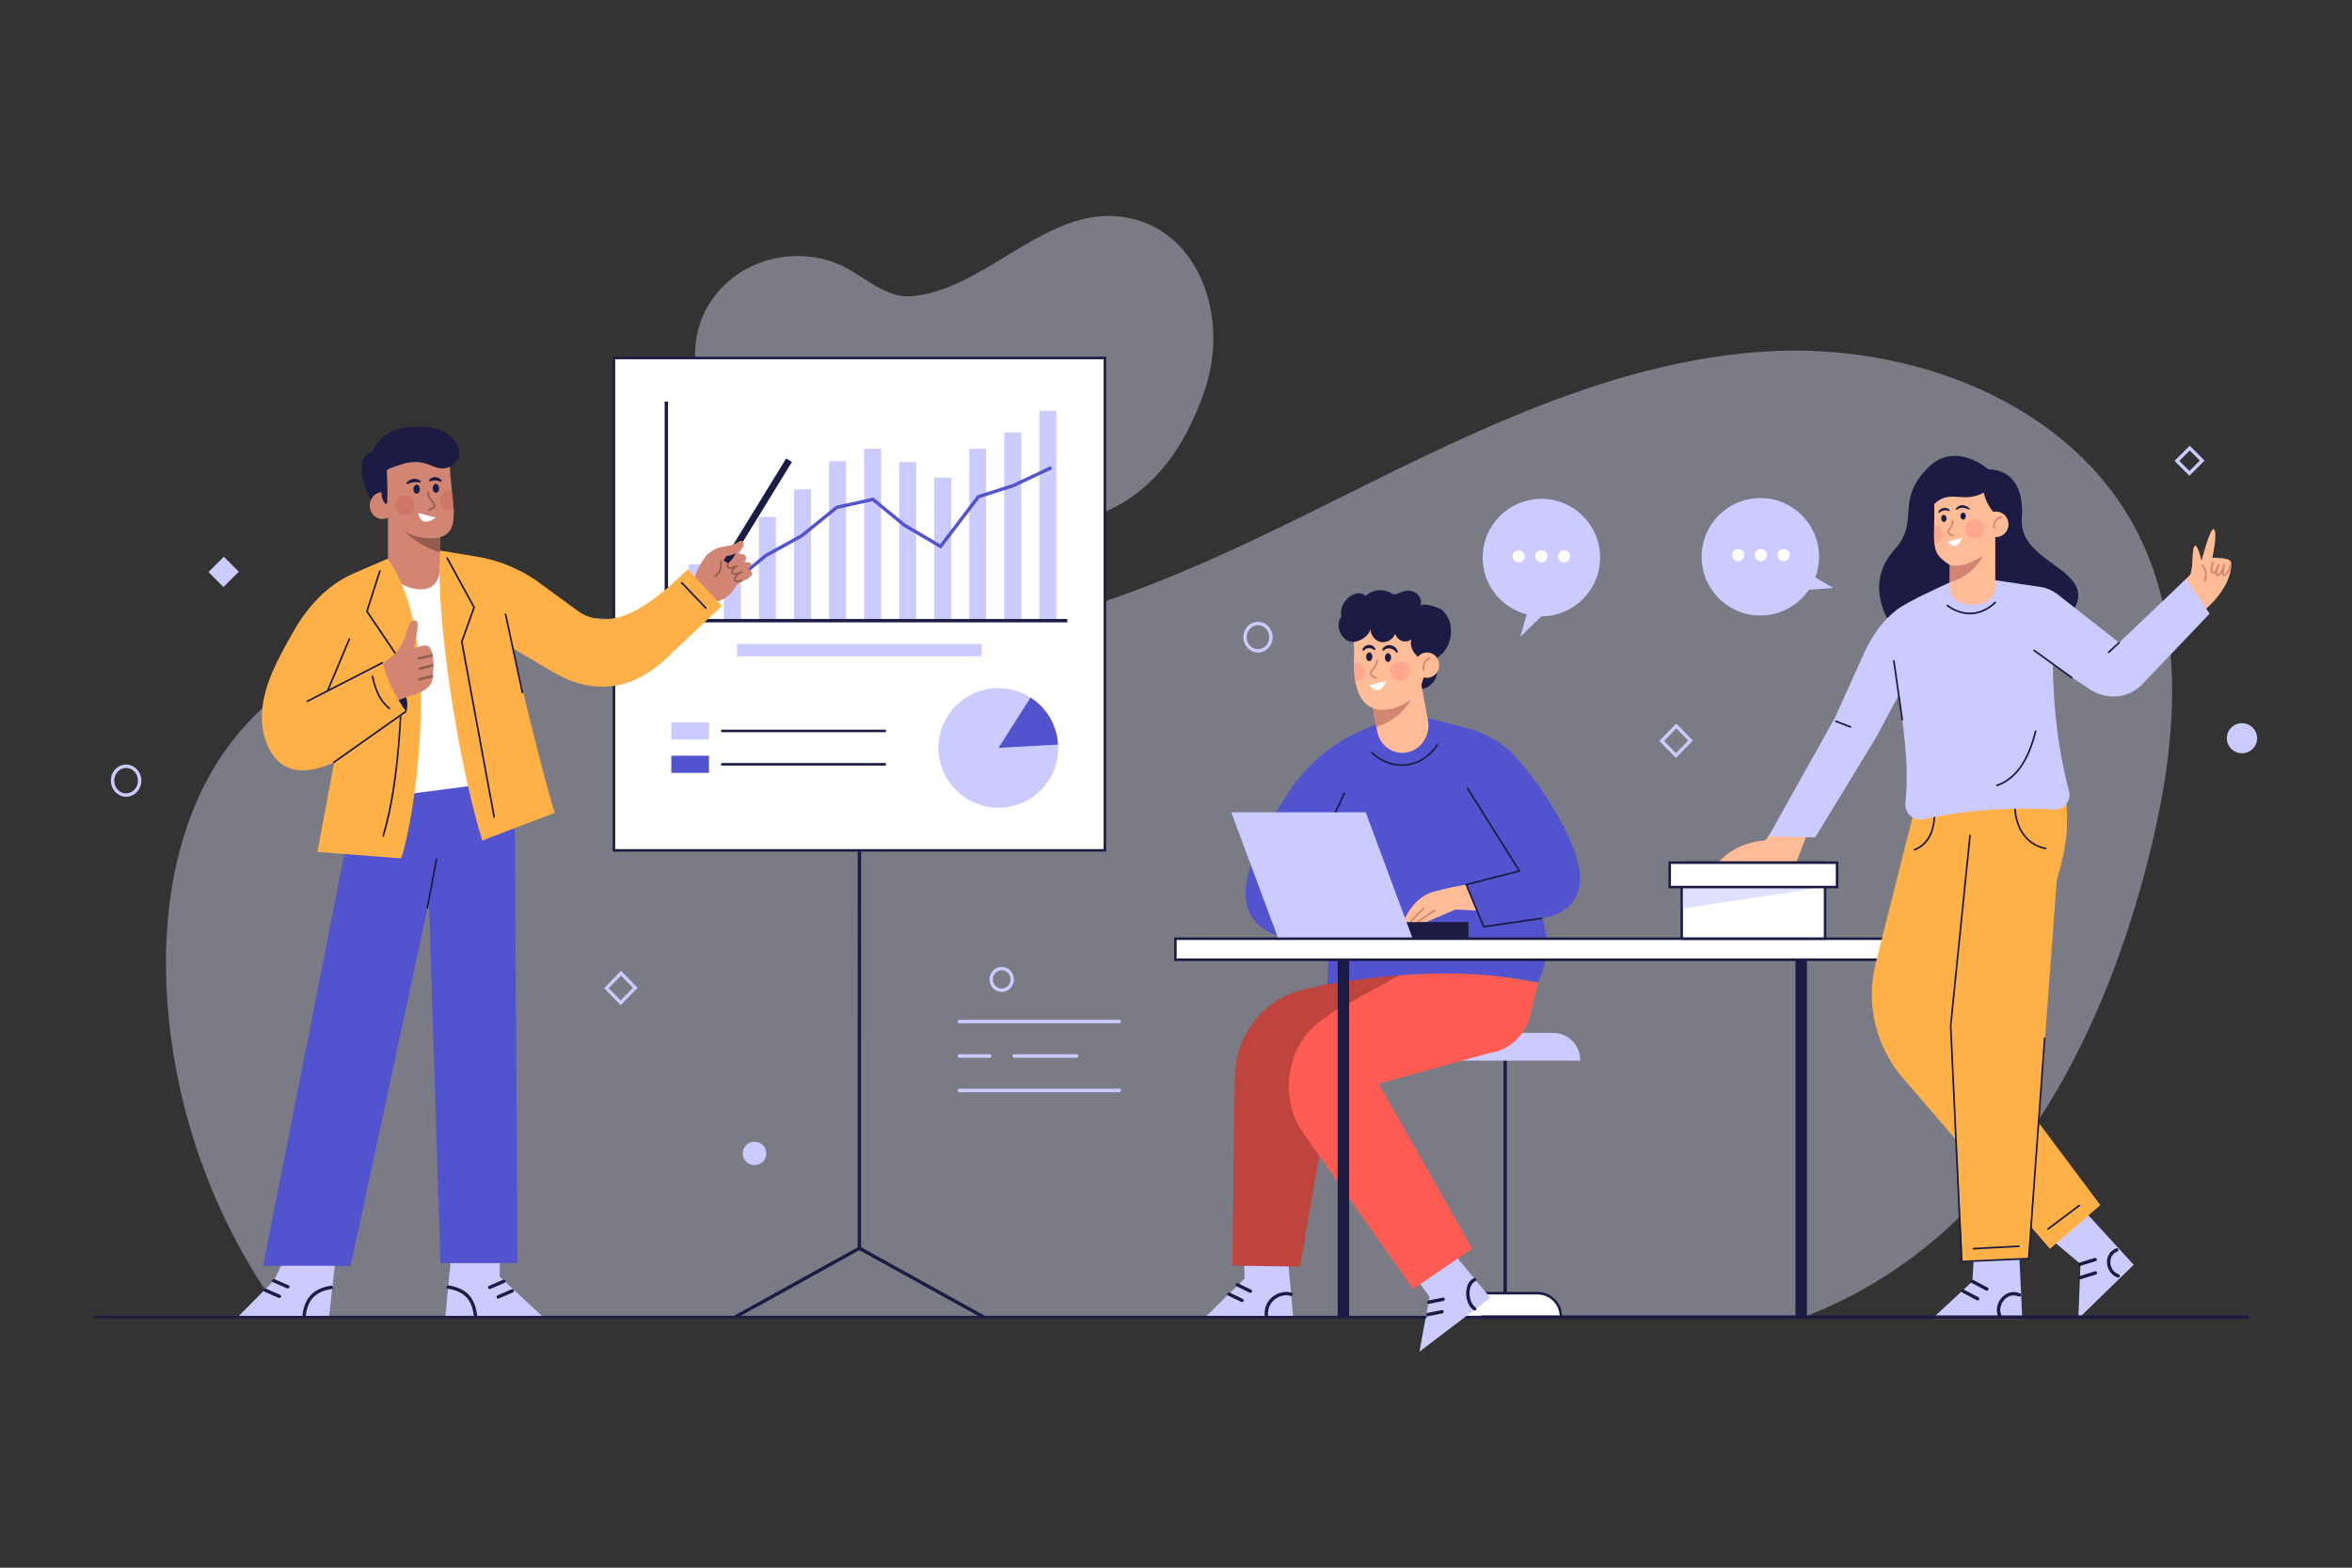 <?xml version="1.0" encoding="utf-8"?>
<!-- Generator: Adobe Illustrator 24.3.0, SVG Export Plug-In . SVG Version: 6.00 Build 0)  -->
<svg version="1.1" xmlns="http://www.w3.org/2000/svg" xmlns:xlink="http://www.w3.org/1999/xlink" x="0px" y="0px"
	 viewBox="0 0 3000 2000" style="enable-background:new 0 0 3000 2000;" xml:space="preserve">
<rect x="0" y="0" width="3000" height="2000" fill="#333333" stroke="none"/>
<style type="text/css">
	.st0{opacity:0.4;}
	.st1{fill:#E5E5FF;}
	.st2{fill:#CBCBFF;}
	.st3{fill:#1B1B43;}
	.st4{fill:#FFFFFF;}
	.st5{fill:#BE443D;}
	.st6{fill:#FE5B52;}
	.st7{fill:#5254CF;}
	.st8{fill:#FFBC96;}
	.st9{fill:#D28572;}
	.st10{opacity:0.5;fill:#FF9289;}
	.st11{fill:#925D4F;}
	.st12{opacity:0.2;fill:#BE443D;}
	.st13{fill:#FFB147;}
	.st14{fill:none;stroke:#1B1B43;stroke-width:4.294;stroke-linecap:round;stroke-linejoin:round;stroke-miterlimit:10;}
	.st15{opacity:0.6;fill:#CBCBFF;}
</style>
<g id="BACKGROUND">
</g>
<g id="OBJECTS">
	<g>
		<g>
			<g class="st0">
				<path class="st1" d="M2739.79,1097.42c-54.62,214.11-161.8,428.95-352.25,541.02c-26.54,15.63-54.15,28.9-82.49,40.28H361.33
					c-89.75-121.31-142.31-269.72-149.01-420.44c-5.11-115.21,18.77-236.78,93.44-324.68C406.5,815.07,576.68,782.14,732.13,787.2
					c155.49,5.07,310.34,40.32,465.32,26.58c186.45-16.58,358.56-102.54,526.12-185.98c167.56-83.44,341.17-167.39,527.97-179.37
					c186.8-11.94,391.97,65.62,475.88,232.92C2791.02,808.12,2774.83,960,2739.79,1097.42z"/>
			</g>
			<g class="st0">
				<path class="st1" d="M1536.87,497.04c-35.69,105.95-99.53,160.43-183.94,170.86c-84.27,10.41-168.38-8.53-252.72-5.1
					c-58.38,2.37-119.22-3.61-157.55-55.53c-40.51-54.88-78.78-149.26-40.28-215.86c37.53-64.94,122.44-82.2,182.41-46.7
					c22.28,13.19,48.46,34.79,75.33,33.3c43.15-2.39,84.61-27.72,124.98-52.3c40.36-24.57,82.12-49.22,125.24-50.1
					C1520.9,273.34,1571.37,394.65,1536.87,497.04z"/>
			</g>
		</g>
		<g>
			<path class="st2" d="M1277.68,1265.44c-8.58,0-15.57-7.16-15.57-15.97s6.98-15.97,15.57-15.97c8.58,0,15.57,7.16,15.57,15.97
				S1286.27,1265.44,1277.68,1265.44z M1277.68,1237.8c-6.22,0-11.27,5.24-11.27,11.67s5.06,11.67,11.27,11.67
				c6.22,0,11.27-5.24,11.27-11.67S1283.9,1237.8,1277.68,1237.8z"/>
			<path class="st2" d="M160.84,1016.46c-10.71,0-19.43-9.21-19.43-20.53c0-11.32,8.72-20.53,19.43-20.53
				c10.71,0,19.43,9.21,19.43,20.53C180.27,1007.25,171.55,1016.46,160.84,1016.46z M160.84,979.69c-8.34,0-15.13,7.29-15.13,16.24
				c0,8.95,6.79,16.24,15.13,16.24c8.35,0,15.13-7.29,15.13-16.24C175.97,986.97,169.19,979.69,160.84,979.69z"/>
			<ellipse class="st2" cx="962.4" cy="1471.48" rx="15.03" ry="14.94"/>
			<ellipse class="st2" cx="2859.67" cy="941.8" rx="19.32" ry="19.2"/>
			<path class="st2" d="M1604.58,832.51c-10.31,0-18.69-8.8-18.69-19.61c0-10.81,8.39-19.61,18.69-19.61s18.69,8.8,18.69,19.61
				C1623.27,823.71,1614.89,832.51,1604.58,832.51z M1604.58,797.58c-7.94,0-14.4,6.87-14.4,15.32c0,8.45,6.46,15.32,14.4,15.32
				s14.4-6.87,14.4-15.32C1618.98,804.45,1612.52,797.58,1604.58,797.58z"/>
			<path class="st2" d="M2137.67,966.94l-21.22-21.72l21.65-22.16l21.22,21.72L2137.67,966.94z M2122.46,945.22l15.22,15.57
				l15.65-16.02l-15.22-15.57L2122.46,945.22z"/>
			
				<rect x="271.72" y="715.86" transform="matrix(0.707 0.707 -0.707 0.707 599.505 12.038)" class="st2" width="27.01" height="27.65"/>
			<path class="st2" d="M791.67,1282.4l-21.22-21.72l21.65-22.16l21.22,21.72L791.67,1282.4z M776.46,1260.68l15.22,15.57
				l15.65-16.02l-15.22-15.57L776.46,1260.68z"/>
			<path class="st2" d="M2792.63,606.95l-18.98-18.98l19.36-19.36l18.98,18.98L2792.63,606.95z M2779.73,587.97l12.91,12.9
				l13.28-13.28l-12.9-12.9L2779.73,587.97z"/>
			<g>
				<path class="st2" d="M1427.68,1305.43h-203.84c-1.22,0-2.21-0.99-2.21-2.21s0.99-2.21,2.21-2.21h203.84
					c1.22,0,2.21,0.99,2.21,2.21S1428.9,1305.43,1427.68,1305.43z"/>
				<path class="st2" d="M1262.4,1349.4h-38.56c-1.22,0-2.21-0.99-2.21-2.21s0.99-2.21,2.21-2.21h38.56c1.22,0,2.21,0.99,2.21,2.21
					S1263.62,1349.4,1262.4,1349.4z"/>
				<path class="st2" d="M1373.37,1349.4h-79.75c-1.22,0-2.21-0.99-2.21-2.21s0.99-2.21,2.21-2.21h79.75c1.22,0,2.21,0.99,2.21,2.21
					S1374.59,1349.4,1373.37,1349.4z"/>
				<path class="st2" d="M1427.68,1393.37h-203.84c-1.22,0-2.21-0.99-2.21-2.21s0.99-2.21,2.21-2.21h203.84
					c1.22,0,2.21,0.99,2.21,2.21S1428.9,1393.37,1427.68,1393.37z"/>
			</g>
		</g>
		<g>
			<path class="st3" d="M1919.89,1682.44c-1.19,0-2.15-0.96-2.15-2.15v-341.66c0-1.19,0.96-2.15,2.15-2.15s2.15,0.96,2.15,2.15
				v341.66C1922.03,1681.48,1921.07,1682.44,1919.89,1682.44z"/>
			<g>
				<path class="st4" d="M1990.97,1680.29H1848.8v-0.7c0-16.45,13.34-29.79,29.79-29.79h82.59c16.45,0,29.79,13.34,29.79,29.79
					V1680.29z"/>
				<path class="st3" d="M1992.58,1681.9h-145.39v-2.31c0-17.31,14.09-31.4,31.4-31.4h82.59c17.31,0,31.4,14.09,31.4,31.4V1681.9z
					 M1850.43,1678.68h138.92c-0.48-15.12-12.93-27.27-28.17-27.27h-82.59C1863.36,1651.41,1850.91,1663.56,1850.43,1678.68z"/>
			</g>
			<path class="st2" d="M2015.6,1353.1h-191.42v-35.32h156.91c19.06,0,34.51,15.45,34.51,34.51V1353.1z"/>
		</g>
		<g>
			<g>
				<g>
					<polygon class="st2" points="1642.06,1598.48 1649.53,1680.29 1537.48,1680.29 1587.47,1631.2 1586.9,1599.13 					"/>
					<g>
						<line class="st4" x1="1578.28" y1="1639.17" x2="1594.92" y2="1647.22"/>
						<path class="st3" d="M1594.91,1649.37c-0.31,0-0.63-0.07-0.93-0.21l-16.64-8.05c-1.07-0.52-1.51-1.8-1-2.87
							c0.52-1.07,1.8-1.51,2.87-1l16.64,8.05c1.07,0.52,1.51,1.8,1,2.87C1596.48,1648.92,1595.71,1649.37,1594.91,1649.37z"/>
					</g>
					<g>
						<line class="st4" x1="1567.54" y1="1650.98" x2="1584.18" y2="1659.03"/>
						<path class="st3" d="M1584.18,1661.18c-0.31,0-0.63-0.07-0.93-0.21l-16.64-8.05c-1.07-0.52-1.51-1.8-1-2.87
							c0.52-1.07,1.8-1.51,2.87-1l16.64,8.05c1.07,0.52,1.51,1.8,1,2.87C1585.74,1660.73,1584.98,1661.18,1584.18,1661.18z"/>
					</g>
					<path class="st3" d="M1615.31,1681.04c-1.09,0-2.03-0.83-2.13-1.94c-0.99-10.12,2.65-18.96,10.25-24.87
						c7.16-5.57,16.86-7.56,24.13-4.94c1.12,0.4,1.69,1.63,1.29,2.75c-0.4,1.11-1.63,1.7-2.75,1.29
						c-5.85-2.11-14.09-0.34-20.04,4.29c-6.4,4.98-9.46,12.46-8.62,21.06c0.12,1.18-0.75,2.23-1.93,2.35
						C1615.45,1681.03,1615.38,1681.04,1615.31,1681.04z"/>
				</g>
				<path class="st5" d="M1795.67,1230.86l-137.35,32.58c-47.97,13.33-81.81,57.32-83.27,108.75l-3.12,242.49l86.2,1.19
					l43.66-251.38L1795.67,1230.86z"/>
			</g>
			<g>
				<g>
					<polygon class="st2" points="1838.85,1580.66 1900.82,1655.67 1810.5,1724.42 1823.34,1654.41 1794.75,1615.03 					"/>
					<g>
						<line class="st4" x1="1822.58" y1="1661.23" x2="1840.7" y2="1657.56"/>
						<path class="st3" d="M1822.58,1663.38c-1,0-1.9-0.7-2.1-1.72c-0.24-1.16,0.52-2.29,1.68-2.53l18.12-3.67
							c1.16-0.24,2.29,0.52,2.53,1.68s-0.52,2.29-1.68,2.53l-18.12,3.67C1822.87,1663.36,1822.72,1663.38,1822.58,1663.38z"/>
					</g>
					<g>
						<line class="st4" x1="1821.19" y1="1677.13" x2="1839.31" y2="1673.46"/>
						<path class="st3" d="M1821.19,1679.27c-1,0-1.9-0.7-2.1-1.72c-0.24-1.16,0.52-2.29,1.68-2.53l18.12-3.67
							c1.16-0.24,2.29,0.52,2.53,1.68s-0.52,2.29-1.68,2.53l-18.12,3.67C1821.47,1679.26,1821.33,1679.27,1821.19,1679.27z"/>
					</g>
					<path class="st3" d="M1880.99,1671.95c-0.41,0-0.83-0.12-1.19-0.36c-7.8-5.22-10.41-16.6-9.53-24.97
						c0.83-7.95,4.47-13.78,9.99-15.99c1.1-0.44,2.35,0.1,2.79,1.2c0.44,1.1-0.09,2.35-1.2,2.79c-3.93,1.57-6.66,6.22-7.31,12.45
						c-0.77,7.35,1.61,16.91,7.65,20.95c0.99,0.66,1.25,1.99,0.59,2.98C1882.36,1671.62,1881.68,1671.95,1880.99,1671.95z"/>
				</g>
				<path class="st6" d="M1962.01,1253.42l-10.81,44.09c-0.71,3.28-2.05,6.98-3.94,10.85c-9.62,19.73-27.78,32.49-47.81,35.15
					l-141,39.09l119.16,210.41l-75.15,51.53l-139.92-198.61c-31.81-45.62-21.86-111.78,21.57-143.38
					c14.86-10.81,26.33-18.61,28-18.24l98.58-54.16L1962.01,1253.42z"/>
			</g>
			<g>
				<path class="st7" d="M1696.19,1168.2l-2.99,87.56c84.21-14.43,179.44-21.03,268.67-2.35c17.91-39.09,11.94-70.76-3.73-107.11
					L1696.19,1168.2z"/>
				<path class="st7" d="M1675.48,1199.42c0,0-73.26,6.4-85.23-45.58c-8.9-38.61,24.04-99.12,53.42-143.31
					c23.36-35.14,55.08-61.95,91.27-77.75l41.28-18.02l58.91,21.24l93.95,57.12l23.6,202.3
					C1952.67,1195.42,1674.07,1199.42,1675.48,1199.42z"/>
				<g>
					<path class="st8" d="M1883.88,1126.37c0,0-13.6,2.17-13.6,2.17c-11.96,1.91-30.72,5.82-42.94,9.42
						c-26.57,7.83-37.84,39.18-37.84,39.18l24.42,1.48l42.4-18.25l33.9,1.57L1883.88,1126.37z"/>
					<g>
						<path class="st9" d="M1808.82,1176.74c-0.35,0-0.69-0.17-0.89-0.48c-0.33-0.49-0.2-1.16,0.29-1.49l21.2-14.22
							c0.49-0.33,1.16-0.2,1.49,0.29c0.33,0.49,0.2,1.16-0.29,1.49l-21.2,14.22C1809.23,1176.68,1809.03,1176.74,1808.82,1176.74z"
							/>
						<path class="st9" d="M1799.69,1176.2c-0.27,0-0.55-0.1-0.76-0.31c-0.42-0.42-0.42-1.1,0-1.52l16.37-16.37
							c0.42-0.42,1.1-0.42,1.52,0c0.42,0.42,0.42,1.1,0,1.52l-16.37,16.37C1800.24,1176.1,1799.97,1176.2,1799.69,1176.2z"/>
					</g>
				</g>
				<path class="st7" d="M1807.38,912.54l66.12,17.02c17.71,4.83,40.34,16.74,51.71,27.91c30.65,30.1,86.6,108.79,90.18,160.32
					c1.87,26.91-15.53,48.99-49.11,53.84l-73.82,10.65l-22.39-53.95l67.91-17.2l-61.94-99.29L1807.38,912.54z"/>
				<path class="st3" d="M1891.79,1183.45l-22.98-55.65l67.48-17.36l-65.31-104.1c-0.32-0.5-0.16-1.16,0.34-1.48
					c0.5-0.32,1.16-0.16,1.48,0.34l66.88,106.59l-67.94,17.47l21.4,51.82l72.99-10.53c0.59-0.09,1.13,0.32,1.22,0.91
					c0.08,0.59-0.32,1.13-0.91,1.22L1891.79,1183.45z"/>
				<path class="st3" d="M1788.1,977.24c-13.93,0-27.89-5.73-38.97-16.13c-0.43-0.41-0.45-1.08-0.05-1.52
					c0.41-0.43,1.08-0.45,1.52-0.05c11.96,11.23,27.39,16.81,42.33,15.3c15.5-1.56,29.26-10.26,39.79-25.16
					c0.34-0.48,1.01-0.6,1.5-0.26c0.48,0.34,0.6,1.01,0.26,1.5c-10.9,15.42-25.19,24.43-41.33,26.06
					C1791.47,977.16,1789.78,977.24,1788.1,977.24z"/>
				<path class="st3" d="M1687.6,1070.91c-0.15,0-0.31-0.03-0.46-0.1c-0.54-0.25-0.77-0.89-0.52-1.43l27.2-57.97
					c0.25-0.54,0.89-0.77,1.43-0.52c0.54,0.25,0.77,0.89,0.52,1.43l-27.2,57.97C1688.39,1070.68,1688,1070.91,1687.6,1070.91z"/>
				<g>
					<path class="st3" d="M1714.68,797.34c-4.04-6.3-5.27-14.33-3.29-21.55c1.98-7.22,7.13-13.5,13.82-16.86
						c5.34-2.68,12.71-3.1,16.51,1.51c8.86-8.76,24.13-10.01,34.3-2.81c3.11,2.18,11.48-2.6,14.64-3.37
						c6.15-1.49,12.33-0.72,17.25,3.8c4.14,3.8,5.99,10.3,3.44,15.31c2.96-5.79,24.04,1.83,27.29,4.37
						c16.36,12.79,15.44,40.76,1.76,55.19c-2.69,2.83-6.81,4.83-7.87,8.59c-1.33,4.71-2.34,2.47-0.71,7.08
						c5.46,15.37-7.16,31.91-23.43,30.7L1714.68,797.34z"/>
					<path class="st8" d="M1795.25,959.78c-17.87,3.88-35.18-8.13-38.64-26.77l-1.07-5.8l-7.2-38.66l-0.56-3.03l64.81-14l8.83,47.45
						C1824.88,937.65,1813.17,955.91,1795.25,959.78z"/>
					<path class="st9" d="M1801.34,889.24c-9.2,17.98-24.02,31.02-45.81,37.97l-7.2-38.66L1801.34,889.24z"/>
					<path class="st8" d="M1787.29,899.84c-26.88,12.2-51.79,6.74-58.62-30.14c-1.29-6.91-1.93-14.94-1.85-24.18
						c0.04-2.58,0.13-5.28,0.26-8.07c1.33-25.16-5.8-36.26,0.94-44.77c11.94-15.12,30.57-8.74,46.51-8.74
						c25.46,0,42.47,12.84,44.1,46.59C1819.97,857.63,1815.29,887.17,1787.29,899.84z"/>
					<path class="st3" d="M1718.73,782.48c-19.52,4.86-11.66,35.02,6.08,36.5c7.85,0.66,22.9-7.58,23.07-17.36
						c-0.14,8.07,5.72,15.8,13.19,17.4c7.47,1.6,15.7-3.1,18.55-10.59c1.23,4.29,4.52,7.85,8.54,9.26
						c4.02,1.41,8.66,0.62,12.07-2.04c-2.43,7.9,1.77,16.74,8,21.79c6.23,5.05,14.09,7.16,21.72,9.09l-10.66-58.9
						c0,0-56.36-15.35-57.97-15.35C1759.71,772.28,1718.76,782.48,1718.73,782.48z"/>
					<ellipse class="st8" cx="1820.27" cy="848.55" rx="15.46" ry="16.19"/>
					<g>
						<path class="st3" d="M1766.43,838.94c0,3.08,1.79,5.58,3.99,5.58s3.99-2.5,3.99-5.58c0-3.08-1.79-5.58-3.99-5.58
							S1766.43,835.85,1766.43,838.94z"/>
						<path class="st3" d="M1742.5,837.88c0,3.08,1.79,5.58,3.99,5.58s3.99-2.5,3.99-5.58c0-3.08-1.79-5.58-3.99-5.58
							S1742.5,834.79,1742.5,837.88z"/>
						<path class="st9" d="M1755.39,865.95c-0.12,0-0.23-0.02-0.35-0.06l-0.24-0.08c-2.34-0.8-5.56-1.91-7-4.37
							c-1.78-3.04,1.03-6.28,2.08-7.5c2.44-2.82,5.27-6.65,5.43-11.27c0.02-0.59,0.55-1.05,1.11-1.04c0.59,0.02,1.06,0.52,1.04,1.11
							c-0.18,5.29-3.28,9.51-5.95,12.6c-1.95,2.25-2.54,3.84-1.85,5.01c1.04,1.78,3.71,2.69,5.84,3.43l0.25,0.08
							c0.56,0.19,0.86,0.8,0.67,1.36C1756.25,865.67,1755.83,865.95,1755.39,865.95z"/>
						<path class="st4" d="M1768.27,868.64l-21.64,5.58C1746.63,874.22,1758.99,891.45,1768.27,868.64z"/>
						<path class="st3" d="M1781.47,832.93c-1.09-1.58-2.27-2.85-3.67-3.77c-1.37-0.94-2.91-1.55-4.5-1.82
							c-1.59-0.27-3.2-0.21-4.72,0.23c-1.52,0.44-2.92,1.3-4.21,2.69l-1.47-0.71c0.42-2.21,2.07-4.26,4.21-5.36
							c2.13-1.13,4.63-1.4,6.93-0.96c2.31,0.43,4.48,1.56,6.1,3.21c1.62,1.65,2.68,3.8,2.88,5.98L1781.47,832.93z"/>
						<path class="st3" d="M1737.64,829.63c0.12-1.9,1.27-3.65,2.75-4.86c1.5-1.21,3.4-1.93,5.36-2.03
							c1.96-0.12,3.97,0.43,5.55,1.52c1.59,1.07,2.74,2.59,3.33,4.25l-1.31,0.98c-1.36-0.84-2.55-1.54-3.76-1.98
							c-1.21-0.44-2.4-0.64-3.62-0.6c-1.21,0.04-2.44,0.33-3.59,0.87c-1.16,0.52-2.22,1.28-3.17,2.38L1737.64,829.63z"/>
						
							<ellipse transform="matrix(0.987 -0.16 0.16 0.987 -113.878 295.961)" class="st10" cx="1785.83" cy="857.03" rx="12.16" ry="12.16"/>
						<path class="st10" d="M1740.79,857.24c0.17,6.05-4.21,11.42-10.35,12.32c-0.6,0.09-1.2,0.13-1.76,0.13
							c-1.29-6.91-1.93-14.94-1.85-24.18c6.57-0.99,12.67,3.48,13.78,9.96l0.04,0.26C1740.75,856.26,1740.75,856.73,1740.79,857.24z
							"/>
					</g>
					<path class="st9" d="M1815.53,856.02c-0.55,0-1.02-0.43-1.07-0.99c-0.63-7.92,2.19-13.42,8.39-16.35
						c0.54-0.25,1.18-0.02,1.43,0.51c0.25,0.54,0.02,1.18-0.51,1.43c-5.39,2.55-7.73,7.2-7.17,14.24c0.05,0.59-0.39,1.11-0.99,1.16
						C1815.59,856.02,1815.56,856.02,1815.53,856.02z"/>
				</g>
			</g>
			<g>
				<rect x="1769.32" y="1176.3" class="st3" width="103.74" height="24.24"/>
				<polygon class="st2" points="1803.01,1200.54 1631.54,1200.54 1570.53,1036.36 1742,1036.36 				"/>
			</g>
		</g>
		<g>
			<path class="st3" d="M1096.12,1594.75C1096.12,1594.75,1096.12,1594.75,1096.12,1594.75c-1.19,0-2.15-0.96-2.15-2.15l0.08-562.13
				c0-1.19,0.96-2.15,2.15-2.15c0,0,0,0,0,0c1.19,0,2.15,0.96,2.15,2.15l-0.08,562.13
				C1098.27,1593.79,1097.31,1594.75,1096.12,1594.75z"/>
			<path class="st3" d="M1253.86,1681.91c-0.35,0-0.71-0.09-1.04-0.27l-156.63-86.67l-156.63,86.67c-1.04,0.57-2.34,0.2-2.92-0.84
				c-0.57-1.04-0.2-2.34,0.84-2.92l158.71-87.82l158.71,87.82c1.04,0.57,1.41,1.88,0.84,2.92
				C1255.35,1681.51,1254.62,1681.91,1253.86,1681.91z"/>
			<g>
				<rect x="783.08" y="456.75" class="st4" width="626.23" height="628.11"/>
				<path class="st3" d="M1410.92,1086.47H781.47V455.14h629.45V1086.47z M784.69,1083.25h623.01V458.36H784.69V1083.25z"/>
			</g>
			<g>
				<rect x="856.3" y="921.57" class="st2" width="48" height="21.86"/>
				<rect x="919.86" y="930.88" class="st3" width="210.15" height="3.22"/>
				<rect x="856.3" y="964.13" class="st7" width="48" height="21.86"/>
				<rect x="919.86" y="973.45" class="st3" width="210.15" height="3.22"/>
			</g>
			<g>
				<g>
					<rect x="878.62" y="720.02" class="st2" width="21.63" height="72.27"/>
					<rect x="923.33" y="698.14" class="st2" width="21.63" height="94.15"/>
					<rect x="968.04" y="659.55" class="st2" width="21.63" height="132.74"/>
					<rect x="1012.75" y="624.35" class="st2" width="21.63" height="167.94"/>
					<rect x="1057.46" y="588.28" class="st2" width="21.63" height="204.01"/>
					<rect x="1102.16" y="572.46" class="st2" width="21.63" height="219.83"/>
					<rect x="1146.87" y="589.53" class="st2" width="21.63" height="202.76"/>
					<rect x="1191.58" y="609.3" class="st2" width="21.63" height="182.99"/>
					<rect x="1236.29" y="572.46" class="st2" width="21.63" height="219.83"/>
					<rect x="1281" y="551.7" class="st2" width="21.63" height="240.59"/>
					<rect x="1325.71" y="524.1" class="st2" width="21.63" height="268.19"/>
				</g>
				<polygon class="st3" points="1361.34,793.98 847.78,793.98 847.78,512.31 852.07,512.31 852.07,789.69 1361.34,789.69 				"/>
				<polygon class="st7" points="889.82,754.17 889.06,749.94 933.21,742 975.26,707.16 975.44,707.06 1021.29,681.79 
					1066.41,645.24 1113.94,634.76 1154.88,668.29 1199.11,694.29 1246.69,631.86 1292.07,617.32 1340.26,594.56 1342.09,598.44 
					1293.51,621.37 1249.29,635.54 1200.22,699.92 1152.29,671.71 1112.83,639.4 1068.32,649.21 1023.7,685.37 1023.53,685.46 
					977.69,710.73 935.08,746.03 				"/>
			</g>
			<rect x="940.17" y="821.49" class="st2" width="312.04" height="15.75"/>
			<g>
				<path class="st2" d="M1273.44,954.15l40.99-64.3c-11.85-7.57-25.89-12.01-40.99-12.01c-42.15,0-76.32,34.17-76.32,76.32
					c0,42.15,34.17,76.32,76.32,76.32c42.15,0,76.32-34.17,76.32-76.32c0-1.4-0.14-2.77-0.21-4.15L1273.44,954.15z"/>
				<path class="st7" d="M1349.55,950c-1.36-25.3-15-47.3-35.12-60.15l-40.99,64.3L1349.55,950z"/>
			</g>
		</g>
		<g>
			<g>
				<polygon class="st2" points="576.26,1594.19 567.91,1680.53 693.17,1680.53 637.29,1628.73 637.93,1594.88 				"/>
				<path class="st3" d="M624.69,1644.54c-0.83,0-1.62-0.49-1.97-1.3c-0.47-1.09,0.03-2.35,1.12-2.82l18-7.77
					c1.09-0.47,2.35,0.03,2.82,1.12c0.47,1.09-0.03,2.35-1.12,2.82l-18,7.77C625.26,1644.48,624.97,1644.54,624.69,1644.54z"/>
				<path class="st3" d="M635.42,1656.7c-0.83,0-1.62-0.49-1.97-1.3c-0.47-1.09,0.03-2.35,1.12-2.82l18-7.77
					c1.09-0.47,2.35,0.03,2.82,1.12c0.47,1.09-0.03,2.35-1.12,2.82l-18,7.77C636,1656.65,635.71,1656.7,635.42,1656.7z"/>
				<path class="st3" d="M571.15,1644.1c9.09,1.38,18.12,4.45,24.36,11.52c5.8,6.57,8.07,15.47,8.95,23.99
					c0.28,2.72,4.58,2.75,4.29,0c-0.99-9.57-3.49-19.16-9.86-26.62c-6.69-7.84-16.67-11.52-26.61-13.02
					C569.59,1639.55,568.43,1643.69,571.15,1644.1L571.15,1644.1z"/>
			</g>
			<g>
				<polygon class="st2" points="429.31,1595.05 419.64,1680.53 302.89,1680.53 349.14,1633.91 368.52,1594.88 				"/>
				<path class="st3" d="M367.14,1643.82c-0.28,0-0.57-0.06-0.85-0.18l-18-7.77c-1.09-0.47-1.59-1.73-1.12-2.82
					c0.47-1.09,1.73-1.59,2.82-1.12l18,7.77c1.09,0.47,1.59,1.73,1.12,2.82C368.76,1643.34,367.97,1643.82,367.14,1643.82z"/>
				<path class="st3" d="M356.4,1655.99c-0.28,0-0.57-0.06-0.85-0.18l-18-7.77c-1.09-0.47-1.59-1.73-1.12-2.82
					c0.47-1.09,1.73-1.59,2.82-1.12l18,7.77c1.09,0.47,1.59,1.73,1.12,2.82C358.03,1655.5,357.23,1655.99,356.4,1655.99z"/>
				<path class="st3" d="M422.04,1640.32c-9.94,1.51-19.92,5.19-26.61,13.02c-6.37,7.46-8.87,17.05-9.86,26.62
					c-0.29,2.75,4.01,2.73,4.29,0c0.88-8.52,3.15-17.42,8.95-23.99c6.24-7.07,15.28-10.14,24.36-11.52
					C425.9,1644.05,424.74,1639.91,422.04,1640.32L422.04,1640.32z"/>
			</g>
			<polygon class="st7" points="454.34,1013.26 335.5,1614.91 447.27,1614.91 586.02,968.36 			"/>
			<polygon class="st7" points="542.51,1004.97 561.78,1611.46 660.06,1611.46 656.2,973.88 			"/>
			<polygon class="st4" points="640.68,997.37 470.75,1019.47 474.9,725.21 613.05,721.06 			"/>
			<g>
				<path class="st9" d="M561.44,638.15v75.83c0,21.04-2.31,36.82-23.78,37.9c-13.81,0.69-32.94-7.71-38.61-19.39
					c-2.71-5.5-4.21-11.81-4.21-18.51v-75.83H561.44z"/>
				<path class="st11" d="M561.42,668.93v35.64c-18.73-4.68-41.62-19.31-52.92-35.64H561.42z"/>
				<path class="st9" d="M561.44,685.22c-1.33,0.43-2.79,0.73-4.34,0.94c-11.25,1.67-26.54-0.13-40.54-7.69
					c-7.77-4.17-15.2-10.13-21.26-18.25c-0.17-0.17-0.3-0.39-0.47-0.6c-1.59-2.15-3.09-4.47-4.47-6.96l-2.75-9.75l-4.12-14.47
					l-11.34-40.02l55.65-27.44c0,0,42.34,8.8,46.55,11.55c-0.73,7.64-0.82,15.29-0.52,22.8c0.39,10.74,1.59,21.13,2.66,30.88
					c0.99,8.5,1.89,16.49,2.19,23.66C579.47,667.91,576.55,681.05,561.44,685.22z"/>
				<path class="st3" d="M481.76,645.17c0,0,15.56-5.17,13.51-8.38c-3.09-4.84-12.29-19.34-2.6-35.92
					c1.93-3.31,12.26-5.98,15.74-7.25c4.36-1.6,8.85-2.88,13.42-3.59c6.65-1.04,13.35-0.78,19.87,0.95c9.02,2.4,17.8,8.6,27.37,6.17
					c6.9-1.75,14.75-7.27,16.62-14.94c1.06-4.35,0.1-9.03-1.8-13.05c-11.73-24.86-40.18-26.45-63.06-24.27
					c-18.67,1.78-33.54,9.31-43.59,26.83c-0.38,0.67-2.28,5.26-2.79,5.32C450.02,580.15,463.45,635.07,481.76,645.17z"/>
				<ellipse class="st9" cx="487.81" cy="644.98" rx="16.18" ry="17.17"/>
				<path class="st3" d="M493.13,595.52c0.58,14.4,1.54,29.61,0.79,44.02c-0.23,4.4-1.6,3.93-3.27,2.06
					c-2.03-2.28-3.47-6.21-3.9-10.71l-2.22-22.98L493.13,595.52z"/>
				<g>
					<path class="st3" d="M535.56,624.09c0,3.16-1.83,5.73-4.1,5.73c-2.26,0-4.1-2.56-4.1-5.73c0-3.16,1.83-5.73,4.1-5.73
						C533.73,618.36,535.56,620.92,535.56,624.09z"/>
					<path class="st3" d="M560.11,623c0,3.16-1.83,5.73-4.1,5.73c-2.26,0-4.1-2.56-4.1-5.73c0-3.16,1.83-5.73,4.1-5.73
						C558.27,617.27,560.11,619.84,560.11,623z"/>
					<path class="st11" d="M546.88,651.76c-0.45,0-0.86-0.28-1.02-0.72c-0.19-0.56,0.1-1.17,0.67-1.36l0.25-0.09
						c2.2-0.75,4.93-1.69,6.01-3.53c0.71-1.21,0.1-2.85-1.9-5.17c-2.74-3.16-5.91-7.48-6.1-12.9c-0.02-0.59,0.44-1.09,1.04-1.11
						c0.58-0.02,1.09,0.44,1.11,1.04c0.16,4.75,3.06,8.68,5.57,11.57c1.08,1.25,3.95,4.55,2.13,7.66c-1.48,2.52-4.76,3.65-7.16,4.47
						l-0.25,0.09C547.12,651.74,547,651.76,546.88,651.76z"/>
					<path class="st4" d="M533.67,654.55l22.19,5.72C555.86,660.28,537.06,675.24,533.67,654.55z"/>
					<path class="st3" d="M518.15,616.38c0.94-1.47,2.28-2.65,3.8-3.59c1.53-0.92,3.27-1.53,5.08-1.78
						c3.61-0.51,7.46,0.57,9.94,3.07l-0.76,1.49c-1.61-0.18-3.06-0.38-4.48-0.44c-1.41-0.07-2.78-0.04-4.14,0.12
						c-1.36,0.16-2.72,0.46-4.09,0.88c-1.38,0.4-2.75,0.96-4.26,1.53L518.15,616.38z"/>
					<path class="st3" d="M562.67,614.52c-1.45-0.28-2.75-0.7-4-0.98c-1.24-0.31-2.4-0.53-3.51-0.59c-1.11-0.06-2.18,0.02-3.33,0.24
						c-1.15,0.22-2.35,0.61-3.75,1l-1.06-1.3c0.8-1.36,2.01-2.48,3.5-3.25c1.48-0.77,3.26-1.11,4.95-0.96
						c1.7,0.13,3.28,0.69,4.63,1.46c1.35,0.8,2.52,1.76,3.46,2.95L562.67,614.52z"/>
					
						<ellipse transform="matrix(0.736 -0.676 0.676 0.736 -299.918 519.503)" class="st12" cx="516.76" cy="644.66" rx="12.48" ry="12.48"/>
					<path class="st12" d="M578.7,649.88c-1.5,0.64-3.13,0.99-4.85,0.99c-6.4,0-11.64-4.77-12.41-10.91
						c-0.04-0.52-0.09-1.03-0.09-1.55v-0.26c0.13-6.78,5.67-12.24,12.5-12.24c0.9,0,1.8,0.09,2.66,0.3
						C577.5,634.72,578.4,642.71,578.7,649.88z"/>
				</g>
			</g>
			<path class="st13" d="M494.85,713.98c71.57,96.19,33.24,336.58,16.66,381.13l-106.72-8.29l33.16-176.14l-53.88-60.1
				L494.85,713.98z"/>
			<path class="st3" d="M518.15,908.09c5.85-18.01-7.14-38.66-29.44-60.61l-13.86,29.84L518.15,908.09z"/>
			<path class="st3" d="M488.81,1067.37c-0.1,0-0.21-0.01-0.31-0.05c-0.57-0.17-0.89-0.77-0.72-1.34
				c20.08-67.06,23.58-160.23,24.47-224.48c0.01-0.59,0.49-1.06,1.07-1.06c0.01,0,0.01,0,0.02,0c0.59,0.01,1.07,0.5,1.06,1.09
				c-1.85,134.42-14.9,192.82-24.56,225.06C489.7,1067.07,489.27,1067.37,488.81,1067.37z"/>
			<g>
				<path class="st9" d="M552.87,846.82c0.06-7.94-0.91-16.13-5.97-22.02c-2.84-3.3-13.09,0.02-18.71,2.68
					c-0.27,0.13,6.8-32.23,3.84-34.59c-3.65-2.92-7.41-0.97-9.09,2.38c-2.83,5.65-4.73,12.25-6.93,18.18
					c-3.29,8.89-7.33,16.55-14.61,22.83c-5.77,4.98-12.38,8.01-15.23,15.63c-2.12,5.67-1.42,11.53-0.76,17.42
					c0.72,6.49,2.03,12.96,4.6,18.99c1.21,2.83,2.94,5.89,5.91,7.14c3.55,1.49,7.86-0.54,11.25-1.85
					c7.63-2.96,15.36-5.67,23.17-8.13c6.41-2.02,12.9-5.26,17.32-10.48c4.57-5.4,4.41-11.43,4.77-18.11
					C552.62,853.72,552.84,850.3,552.87,846.82z M494.41,876.31c0.03,0.01,0.06,0.01,0.09,0.02
					C494.07,876.84,494.02,876.85,494.41,876.31z"/>
				<g>
					<path class="st11" d="M534.25,841.71c-0.72,0-1.38-0.49-1.56-1.23c-0.21-0.86,0.32-1.74,1.18-1.95l16.1-3.94
						c0.86-0.21,1.73,0.32,1.95,1.18c0.21,0.86-0.32,1.74-1.18,1.95l-16.1,3.94C534.51,841.69,534.38,841.71,534.25,841.71z"/>
					<path class="st11" d="M535.33,854.59c-0.72,0-1.38-0.49-1.56-1.23c-0.21-0.86,0.32-1.74,1.18-1.95l16.1-3.94
						c0.86-0.21,1.73,0.32,1.95,1.18c0.21,0.86-0.32,1.74-1.18,1.95l-16.1,3.94C535.58,854.57,535.45,854.59,535.33,854.59z"/>
					<path class="st11" d="M534.97,868.19c-0.72,0-1.38-0.49-1.56-1.23c-0.21-0.86,0.32-1.74,1.18-1.95l16.1-3.94
						c0.86-0.21,1.73,0.32,1.95,1.18c0.21,0.86-0.32,1.74-1.18,1.95l-16.1,3.94C535.22,868.17,535.1,868.19,534.97,868.19z"/>
				</g>
			</g>
			<path class="st13" d="M517.81,907.57c-18.25,17.82-38.69,33.88-60.25,47.49c-20.7,13.1-44.62,26.54-69.69,27.78
				c-38.73,1.93-55.35-39.16-53.81-72.06c1.72-37.4,21.47-71.67,39.33-103.58c17.86-31.95,43.29-60.59,77.34-75.53
				c0.26-0.09,0.52-0.21,0.77-0.3l43.33-18.77v1.37c0,6.7,1.5,13.01,4.21,18.51l-68.36,144.67l58.01-29.67
				C493.93,868.36,504.15,888.29,517.81,907.57z"/>
			<path class="st3" d="M392.01,895.74c-0.39,0-0.77-0.21-0.96-0.58c-0.27-0.53-0.06-1.17,0.46-1.45l95.81-49.16
				c0.53-0.27,1.17-0.06,1.45,0.46c0.27,0.53,0.06,1.17-0.46,1.45l-95.81,49.16C392.34,895.7,392.18,895.74,392.01,895.74z"/>
			<path class="st3" d="M425.83,973.57c-0.34,0-0.67-0.16-0.88-0.45c-0.34-0.48-0.23-1.15,0.26-1.5l91.98-64.93
				c0.48-0.34,1.15-0.23,1.5,0.26c0.34,0.48,0.23,1.15-0.26,1.5l-91.98,64.93C426.26,973.51,426.04,973.57,425.83,973.57z"/>
			<path class="st3" d="M418.31,881.25c-0.14,0-0.28-0.03-0.42-0.08c-0.55-0.23-0.8-0.86-0.57-1.41l27.38-64.95
				c0.23-0.55,0.86-0.8,1.41-0.57c0.55,0.23,0.8,0.86,0.57,1.41l-27.38,64.95C419.13,881,418.73,881.25,418.31,881.25z"/>
			<path class="st3" d="M503.84,834.01c-0.34,0-0.68-0.17-0.89-0.47l-36.08-53.39l16.62-52.03c0.18-0.56,0.79-0.87,1.35-0.7
				c0.57,0.18,0.88,0.78,0.7,1.35l-16.3,51.03l35.49,52.53c0.33,0.49,0.2,1.16-0.29,1.49C504.25,833.95,504.05,834.01,503.84,834.01
				z"/>
			<g>
				<g>
					<path class="st9" d="M954.13,731.05c-1.16,11.48-11.75,9.38-16.78,18.71c-6.09,11.29-22.67,23.23-35.8,15.12
						c-6.99-4.32-12.14-11.35-14.79-19.13c-3.82-11.22,7.1-27,12.96-35.47c5.68-8.21,19.59-10.74,29.03-10.84
						c6.21-0.06,13.38,5.01,17.06,10.97C949.62,716.6,954.85,723.89,954.13,731.05z"/>
					<path class="st9" d="M958.63,729.79c1.88,4.44-3.18,8.2-10.14,11.13c-6.96,2.94-13.18,3.95-15.05-0.49
						c-2.02-4.79,3.18-8.2,10.14-11.13C950.53,726.36,956.17,723.97,958.63,729.79z"/>
					
						<ellipse transform="matrix(0.921 -0.389 0.389 0.921 -208.144 424.15)" class="st9" cx="942.85" cy="725.83" rx="16.8" ry="6.18"/>
					
						<rect x="961.89" y="576.31" transform="matrix(0.852 0.523 -0.523 0.852 484.661 -409.2)" class="st3" width="8.59" height="152.85"/>
					<path class="st9" d="M900.04,712.84c5.33,0.98,10.49-5.13,15.79-4.02c7.77,1.62,13.1,0.94,21.54-2.29
						c4.56-1.74,11.01-6.56,11.16-12.03c0.04-1.61-0.39-3.45-1.81-4.22c-1.97-1.08-4.26,0.51-6.12,1.77
						c-12.02,8.13-28.41,0.54-41.21,20.54L900.04,712.84z"/>
					<path class="st9" d="M950.96,709.27c2.72,3.86-1.1,8.41-9.28,14.24c-8.18,5.83-12.83,7.37-14.21,2.85
						c-0.88-2.87-1.09-7.11,7.09-12.94C942.74,707.59,947.39,704.22,950.96,709.27z"/>
					<g>
						<path class="st11" d="M912.01,736.59c-0.32,0-0.63-0.14-0.84-0.41c-0.37-0.46-0.29-1.14,0.17-1.51
							c6.35-5.04,8.59-11.23,6.87-18.92c-0.13-0.58,0.23-1.15,0.81-1.28c0.58-0.13,1.15,0.23,1.28,0.81
							c1.92,8.57-0.57,15.46-7.63,21.07C912.48,736.51,912.24,736.59,912.01,736.59z"/>
						<path class="st11" d="M931.41,725.81c-1.65,0-3.15-0.69-4.03-1.89c-0.6-0.82-0.86-1.93-0.68-2.98
							c0.16-0.95,0.65-1.74,1.39-2.25c0.49-0.33,1.16-0.21,1.49,0.28c0.34,0.49,0.21,1.16-0.28,1.49c-0.34,0.23-0.45,0.62-0.48,0.84
							c-0.08,0.47,0.03,0.99,0.3,1.34c0.53,0.73,1.6,1.12,2.72,0.99c1.41-0.16,6.54-1.72,7.42-2.33c0.49-0.34,1.16-0.22,1.49,0.27
							c0.34,0.49,0.22,1.16-0.27,1.49c-1.33,0.93-6.92,2.54-8.41,2.71C931.86,725.8,931.63,725.81,931.41,725.81z"/>
						<path class="st11" d="M936.47,733.41c-0.97,0-2.27-0.21-3.15-1.21c-0.74-0.84-0.99-2.09-0.66-3.26
							c0.22-0.79,2.78-5.78,3.66-6.51c0.46-0.38,1.13-0.32,1.51,0.14c0.37,0.45,0.32,1.11-0.12,1.49c-0.52,0.55-2.77,4.75-2.99,5.46
							c-0.13,0.46-0.05,0.97,0.21,1.26c0.37,0.42,1.17,0.57,2.38,0.42c3.01-0.36,5.96-1.44,8.81-2.47c0.56-0.2,1.17,0.08,1.38,0.64
							c0.2,0.56-0.08,1.17-0.64,1.38c-2.97,1.08-6.03,2.19-9.29,2.59C937.34,733.36,936.94,733.41,936.47,733.41z"/>
						<path class="st11" d="M941.63,742.63c-0.94,0-1.9-0.09-2.86-0.28c-1.24-0.24-2.17-0.92-2.53-1.88
							c-1.24-3.22,3.26-8.17,5.18-9.51c0.49-0.34,1.16-0.22,1.49,0.27c0.34,0.49,0.22,1.16-0.27,1.49c-1.79,1.25-5.03,5.35-4.4,6.97
							c0.09,0.23,0.47,0.45,0.94,0.54c2.17,0.42,4.31,0.29,6.2-0.39c0.56-0.2,1.17,0.09,1.37,0.65c0.2,0.56-0.09,1.17-0.65,1.37
							C944.69,742.38,943.18,742.63,941.63,742.63z"/>
					</g>
				</g>
				<path class="st13" d="M653.46,826.75l51.46,30.39c50.04,29.26,99.47,25.56,145.06-17.27l70.8-67l-43.52-46.63
					c-30.76,29.3-90.14,87.38-139.83,53.52c0,0-54.58-39.97-54.58-39.97c-21.45-14.41-45.61-24.29-71-29.03l-50.46-8.37
					c-6.03,79.01,21.21,263.52,53.73,369.92l92.22-35.23C692.83,989.43,667.62,884.43,653.46,826.75z"/>
				<path class="st3" d="M666.3,884.47c-0.5,0-0.94-0.34-1.05-0.85l-21.47-99.84c-0.12-0.58,0.24-1.15,0.82-1.27
					c0.58-0.13,1.15,0.24,1.27,0.82l21.47,99.84c0.12,0.58-0.24,1.15-0.82,1.27C666.45,884.46,666.37,884.47,666.3,884.47z"/>
				<path class="st3" d="M630.26,1043.22c-0.51,0-0.96-0.36-1.05-0.88l-41.31-223.8l15.68-43.48l-34.12-62.56
					c-0.28-0.52-0.09-1.17,0.43-1.46c0.52-0.28,1.17-0.09,1.46,0.43l34.59,63.4l-15.81,43.84l41.2,223.23
					c0.11,0.58-0.28,1.14-0.86,1.25C630.39,1043.21,630.33,1043.22,630.26,1043.22z"/>
				<path class="st3" d="M900.33,776.76c-0.28,0-0.57-0.11-0.78-0.33l-30.77-32.21c-0.41-0.43-0.39-1.11,0.03-1.52
					c0.43-0.41,1.11-0.39,1.52,0.03l30.77,32.21c0.41,0.43,0.39,1.11-0.03,1.52C900.87,776.66,900.6,776.76,900.33,776.76z"/>
			</g>
			<path class="st3" d="M496.68,904.87c-0.23,0-0.47-0.08-0.66-0.23c-10.9-8.57-18.05-22.12-21.86-41.43
				c-0.11-0.58,0.26-1.15,0.85-1.26c0.58-0.11,1.15,0.26,1.26,0.85c3.7,18.78,10.6,31.92,21.08,40.16c0.47,0.37,0.55,1.04,0.18,1.51
				C497.31,904.72,497,904.87,496.68,904.87z"/>
			<path class="st3" d="M544.99,1159.3c-0.07,0-0.13-0.01-0.2-0.02c-0.58-0.11-0.96-0.67-0.85-1.25l11.81-62.27
				c0.11-0.58,0.66-0.96,1.25-0.85c0.58,0.11,0.96,0.67,0.85,1.25l-11.81,62.27C545.95,1158.94,545.5,1159.3,544.99,1159.3z"/>
		</g>
		<g>
			<rect x="1706.21" y="1199.18" class="st3" width="14.6" height="480.95"/>
			<rect x="2290.21" y="1199.18" class="st3" width="14.6" height="480.95"/>
			<g>
				<rect x="1499.21" y="1197.57" class="st4" width="1057.08" height="26.87"/>
				<path class="st3" d="M2557.9,1226.04H1497.6v-30.09h1060.3V1226.04z M1500.82,1222.82h1053.86v-23.65H1500.82V1222.82z"/>
			</g>
		</g>
		<path class="st14" d="M2571.85,1588.88"/>
		<path class="st14" d="M2517.09,1593.01"/>
		<g>
			<g>
				<g>
					<polygon class="st2" points="2652.26,1537.84 2721.55,1613.53 2650.98,1682.22 2653.64,1612.56 2612.47,1577.76 					"/>
					<g>
						<path class="st3" d="M2652.43,1615.18c-0.92,0-1.77-0.59-2.05-1.51c-0.35-1.13,0.29-2.33,1.42-2.68l19.98-6.16
							c1.13-0.35,2.34,0.29,2.68,1.42c0.35,1.13-0.29,2.33-1.42,2.68l-19.98,6.16C2652.85,1615.15,2652.64,1615.18,2652.43,1615.18z
							"/>
						<path class="st3" d="M2652.78,1632.26c-0.92,0-1.77-0.59-2.05-1.51c-0.35-1.13,0.29-2.33,1.42-2.68l19.98-6.16
							c1.13-0.35,2.33,0.29,2.68,1.42c0.35,1.13-0.29,2.33-1.42,2.68l-19.98,6.16C2653.21,1632.23,2652.99,1632.26,2652.78,1632.26z
							"/>
						<path class="st3" d="M2701.77,1629.92c-0.21,0-0.42-0.03-0.63-0.1c-7.67-2.36-13.29-10.16-13.66-18.96
							c-0.35-8.35,4.01-15.17,11.67-18.26c1.1-0.44,2.35,0.09,2.79,1.19c0.44,1.1-0.09,2.35-1.19,2.79
							c-8.5,3.42-9.11,10.99-8.98,14.09c0.3,7.02,4.67,13.2,10.63,15.04c1.13,0.35,1.77,1.55,1.42,2.68
							C2703.54,1629.33,2702.69,1629.92,2701.77,1629.92z"/>
					</g>
				</g>
				<g>
					<path class="st13" d="M2444.09,1024.03l-51.57,204.76c-12.99,51.56-0.07,106.2,34.61,146.5l187.59,217.92l64.27-55.8
						l-164.18-219.4l25.71-328.89L2444.09,1024.03z"/>
					<path class="st3" d="M2441.94,1085.22c-0.43,0-0.83-0.26-1-0.68c-0.22-0.55,0.05-1.17,0.6-1.4c18.8-7.52,27-26.66,24.38-56.88
						c-0.05-0.59,0.39-1.11,0.98-1.16c0.58-0.05,1.11,0.39,1.16,0.98c2.71,31.28-5.94,51.15-25.72,59.06
						C2442.21,1085.2,2442.07,1085.22,2441.94,1085.22z"/>
					<path class="st3" d="M2612.28,1569.03c-0.33,0-0.65-0.15-0.86-0.43c-0.36-0.47-0.26-1.15,0.21-1.5l39.98-30.11
						c0.47-0.36,1.15-0.26,1.5,0.21c0.36,0.47,0.26,1.15-0.21,1.5l-39.98,30.11C2612.73,1568.96,2612.5,1569.03,2612.28,1569.03z"/>
				</g>
			</g>
			<g>
				<g>
					<polygon class="st2" points="2575.07,1589.95 2579.44,1682.47 2464.48,1682.47 2515.77,1634.8 2518.48,1590.59 					"/>
					<g>
						<path class="st3" d="M2534.26,1646.68c-0.34,0-0.68-0.08-1-0.25l-18.5-9.74c-1.05-0.55-1.45-1.85-0.9-2.9
							c0.55-1.05,1.85-1.45,2.9-0.9l18.5,9.74c1.05,0.55,1.45,1.85,0.9,2.9C2535.78,1646.27,2535.04,1646.68,2534.26,1646.68z"/>
						<path class="st3" d="M2522.46,1659.03c-0.34,0-0.68-0.08-1-0.25l-18.5-9.74c-1.05-0.55-1.45-1.85-0.9-2.9
							c0.55-1.05,1.85-1.45,2.9-0.9l18.5,9.74c1.05,0.55,1.45,1.85,0.9,2.9C2523.97,1658.61,2523.23,1659.03,2522.46,1659.03z"/>
						<path class="st3" d="M2551.18,1681.84c-0.77,0-1.51-0.41-1.9-1.14c-4.16-7.81-2.47-18.28,4.1-25.45
							c6.23-6.79,14.94-8.73,23.32-5.17c1.09,0.46,1.6,1.72,1.14,2.82c-0.46,1.09-1.72,1.6-2.82,1.14
							c-6.63-2.81-13.54-1.27-18.48,4.12c-5.36,5.85-6.79,14.3-3.48,20.54c0.56,1.05,0.16,2.35-0.89,2.9
							C2551.86,1681.76,2551.52,1681.84,2551.18,1681.84z"/>
					</g>
				</g>
				<g>
					<path class="st13" d="M2518.58,1006.14l-29.09,312.05l13.78,292.05l84.43-4.58l35.68-482.86
						c12.88-41.87,16.1-74.07,10.82-112.1L2518.58,1006.14z"/>
					<path class="st3" d="M2609.42,1083.61c-0.07,0-0.14-0.01-0.21-0.02c-26.68-5.15-42.48-30.25-40.23-63.93
						c0.04-0.59,0.53-1.05,1.14-1c0.59,0.04,1.04,0.55,1,1.14c-1,14.96,1.81,29.08,7.92,39.77c6.72,11.77,17.29,19.34,30.58,21.91
						c0.58,0.11,0.96,0.67,0.85,1.26C2610.37,1083.25,2609.92,1083.61,2609.42,1083.61z"/>
					<path class="st3" d="M2502.06,1610.54c-0.57,0-1.04-0.45-1.07-1.02l-13.96-300.95c0-0.05,0-0.11,0-0.16l24.69-242.62
						c0.06-0.59,0.58-1.03,1.18-0.96c0.59,0.06,1.02,0.59,0.96,1.18l-24.68,242.54l13.9,299.8l83.61-3.72l20.22-280.08
						c0.04-0.59,0.54-1.04,1.15-0.99c0.59,0.04,1.04,0.56,0.99,1.15l-20.29,281.03c-0.04,0.54-0.48,0.97-1.02,1l-85.63,3.81
						C2502.09,1610.54,2502.08,1610.54,2502.06,1610.54z"/>
					<path class="st3" d="M2517.09,1594.08c-0.57,0-1.04-0.44-1.07-1.02c-0.03-0.59,0.42-1.1,1.02-1.13l57.98-3.06
						c0.6-0.03,1.1,0.42,1.13,1.02s-0.42,1.1-1.02,1.13l-57.98,3.06C2517.13,1594.08,2517.11,1594.08,2517.09,1594.08z"/>
				</g>
			</g>
			<path class="st3" d="M2632.76,793.75c62.86-67.03-58.78-69.24-53.95-132.05c5.1-66.3-42.41-62.8-42.41-62.8
				s-42.37-37.54-77.3-2.15c-42.77,43.34-9.34,67.67-42.41,104.13c-49.26,54.33,8.56,114.87,8.56,114.87L2632.76,793.75z"/>
			<g>
				<g>
					<path class="st8" d="M2774.82,752.74c1.5-1.17,32.42-34.1,32.42-34.1s12.31-48.77,16.91-43.17c4.6,5.6-2.34,36.12-2.34,36.12
						s21.66-0.42,23.58,4.85c1.92,5.27,1.01,35.45-40.38,67.65L2774.82,752.74z"/>
					<path class="st8" d="M2809.1,721.25c-1.22-8.92-5.91-24.96-8.86-25.24s-3.74,12.06-3.97,21.45
						c-0.37,15.24-7.22,27.48-4.42,28.44C2798.16,748.06,2810.04,728.11,2809.1,721.25z"/>
					<g>
						<path class="st9" d="M2822.97,732.16c-0.47,0-0.92-0.1-1.33-0.29c-1.28-0.63-1.95-2.02-1.98-4.15
							c-0.05-3.53,0.64-7.12,1.99-10.38c0.24-0.58,0.92-0.86,1.49-0.62c0.58,0.24,0.86,0.91,0.62,1.49
							c-1.23,2.97-1.86,6.25-1.81,9.47c0.02,1.16,0.26,1.92,0.69,2.13c0.27,0.13,0.7,0.07,1.08-0.16c1.95-1.19,3.8-4.66,4.94-9.27
							c0.15-0.61,0.77-0.98,1.38-0.83c0.61,0.15,0.99,0.77,0.83,1.38c-0.77,3.09-2.56,8.59-5.97,10.67
							C2824.31,731.97,2823.63,732.16,2822.97,732.16z"/>
						<path class="st9" d="M2828.79,735.13c-0.69,0-1.35-0.22-1.85-0.65c-1.03-0.88-1.1-2.26-1.06-3.21c0.1-2.6,0.67-5.12,1.68-7.52
							c0.25-0.58,0.92-0.85,1.5-0.61c0.58,0.25,0.85,0.92,0.61,1.5c-0.9,2.14-1.41,4.4-1.5,6.72c-0.03,0.75,0.06,1.21,0.26,1.39
							c0.17,0.14,0.54,0.14,0.85-0.01c0.47-0.22,0.9-0.7,1.26-1.12c2.73-3.24,4.56-7.16,5.31-11.33c0.11-0.62,0.7-1.03,1.33-0.92
							c0.62,0.11,1.03,0.7,0.92,1.33c-0.82,4.56-2.83,8.85-5.81,12.4c-0.56,0.66-1.19,1.33-2.05,1.73
							C2829.77,735.03,2829.28,735.13,2828.79,735.13z"/>
						<path class="st9" d="M2836.98,735.13c-0.69,0-1.35-0.22-1.85-0.65c-1.03-0.88-1.1-2.26-1.06-3.22c0.06-1.5,0.3-2.79,0.59-4.29
							c0.2-1.07,0.41-2.18,0.59-3.53c0.08-0.63,0.66-1.07,1.28-0.99c0.63,0.08,1.07,0.65,0.99,1.28c-0.18,1.42-0.41,2.61-0.61,3.66
							c-0.27,1.41-0.5,2.62-0.55,3.95c-0.03,0.75,0.06,1.21,0.26,1.39c0.17,0.14,0.54,0.14,0.85-0.01c0.47-0.22,0.9-0.69,1.26-1.12
							c2.72-3.24,4.56-7.16,5.31-11.33c0.11-0.62,0.71-1.03,1.33-0.92c0.62,0.11,1.04,0.71,0.92,1.33
							c-0.82,4.56-2.83,8.85-5.81,12.4c-0.56,0.66-1.19,1.33-2.05,1.73C2837.96,735.03,2837.46,735.13,2836.98,735.13z"/>
						<path class="st9" d="M2812.44,741.59c-0.11,0-0.21-0.01-0.32-0.04c-0.61-0.17-0.96-0.81-0.78-1.41
							c2.14-7.42,1.15-13.19-3.11-18.14c-0.41-0.48-0.36-1.2,0.12-1.61c0.48-0.41,1.2-0.36,1.61,0.12
							c4.75,5.51,5.92,12.14,3.57,20.26C2813.39,741.26,2812.93,741.59,2812.44,741.59z"/>
					</g>
				</g>
				<path class="st2" d="M2576.77,820.89l85.79,56.43c21.27,15.81,50.18,15.05,68.78-3.22c5.11-5.02,87.05-91.26,87.05-91.26
					l-30.28-44.05l-85.14,81.05l-79.19-62.16c-6.34-4.69-13.62-7.74-21.23-8.87l-97.75-14.58
					C2504.81,734.23,2574.3,819.05,2576.77,820.89z"/>
			</g>
			<g>
				<path class="st8" d="M2270.89,1046.22l-18.97,25.77c-26.84,2.51-45.09,12.17-60.66,28.45l100.02-0.18l21.11-56.18
					L2270.89,1046.22z"/>
				<path class="st2" d="M2502.29,735.31c-26.55,13.78-51.11,23.13-76.45,38.26c-8.14,4.86-16.46,12.2-24.65,21.82
					c-9.55,11.21-17.15,23.86-23.22,37.16l-37.65,83.4l-84.45,151.01l59.4,1.43l78.01-128.11L2502.29,735.31z"/>
			</g>
			<path class="st2" d="M2449.52,794.94c-58.09,38.16-8.23,121.33-19.1,229.3c-1.32,13.13,10.46,23.88,23.32,20.93
				c50.41-11.56,114.29-15.95,165.38-12.13c11.9,0.89,21.69-9.22,20.54-21.1c-16.53-62.19-23.99-131.53-20.32-209.66l-85.01-68.22
				l-60.47,17.27L2449.52,794.94z"/>
			<path class="st8" d="M2487.03,664.37v83.72c0,19.08,17.66,24.26,30.52,23.6c10.94-0.56,27.64-6.78,27.45-23.6v-83.72H2487.03z"/>
			<path class="st9" d="M2487.03,703.49v39.27c15.7-3.57,36.23-17.46,43.21-36.71L2487.03,703.49z"/>
			<path class="st8" d="M2562.22,623.91l-15.61,50.68c-2.95,14.27-4.55,24.22-16.08,33.14c-17.33,13.41-38.03,16.8-45.31,11.95
				c-11.64-7.78-16.06-13.8-17.56-23.83c-0.99-6.38-0.82-14.43-0.6-25.58c0.26-13.44,0.6-31.47-1.03-56.65
				c-0.21-3.46,44.62-20.95,44.62-20.95L2562.22,623.91z"/>
			<path class="st3" d="M2549.03,665.47c-3.49-12.88-12.7-13.78-18.79-37.04c-31.67,17.71-49.38-15.03-76.62,33.28l1.21-39.72
				l17.18-23.62l34.08-7.78l56.09,22.28l9.12,26.3L2549.03,665.47z"/>
			
				<ellipse transform="matrix(0.303 -0.953 0.953 0.303 1137.481 2891.726)" class="st8" cx="2544.95" cy="668.51" rx="16.35" ry="16.15"/>
			<g>
				<path class="st3" d="M2426.37,919.36c-0.53,0-0.99-0.39-1.06-0.92l-10.74-75.15c-0.08-0.59,0.32-1.13,0.91-1.21
					c0.59-0.08,1.13,0.33,1.21,0.91l10.74,75.15c0.08,0.59-0.32,1.13-0.91,1.21C2426.48,919.35,2426.42,919.36,2426.37,919.36z"/>
				<path class="st3" d="M2642.69,865.68c-0.22,0-0.44-0.07-0.63-0.2l-48.31-34.89c-0.48-0.35-0.59-1.02-0.24-1.5
					c0.35-0.48,1.02-0.59,1.5-0.24l48.31,34.89c0.48,0.35,0.59,1.02,0.24,1.5C2643.35,865.53,2643.03,865.68,2642.69,865.68z"/>
				<path class="st3" d="M2512.71,783.73c-11.14,0-21.5-4.33-29.55-10.41c-0.47-0.36-0.57-1.03-0.21-1.5
					c0.36-0.47,1.03-0.57,1.5-0.21c15.11,11.41,38.75,16.38,59.8-3.85c0.43-0.41,1.11-0.4,1.52,0.03c0.41,0.43,0.4,1.11-0.03,1.52
					C2534.93,779.69,2523.46,783.73,2512.71,783.73z"/>
				<path class="st3" d="M2547.15,1003.09c-0.45,0-0.86-0.28-1.02-0.73c-0.19-0.56,0.11-1.17,0.67-1.36
					c23.18-7.94,39.1-30.34,48.69-68.49c0.14-0.58,0.73-0.92,1.3-0.78c0.58,0.14,0.92,0.73,0.78,1.3c-9.78,38.9-26.16,61.8-50.08,70
					C2547.38,1003.08,2547.26,1003.09,2547.15,1003.09z"/>
				<path class="st3" d="M2360.35,928.48c-0.13,0-0.26-0.02-0.39-0.07l-18.61-7.16c-0.55-0.21-0.83-0.83-0.62-1.39
					c0.21-0.55,0.83-0.83,1.39-0.62l18.61,7.16c0.55,0.21,0.83,0.83,0.62,1.39C2361.19,928.22,2360.78,928.48,2360.35,928.48z"/>
				<path class="st3" d="M2689.57,833.3c-0.29,0-0.58-0.12-0.79-0.35c-0.4-0.44-0.38-1.11,0.06-1.52l13.4-12.38
					c0.44-0.4,1.12-0.38,1.52,0.06c0.4,0.44,0.38,1.11-0.06,1.52l-13.4,12.38C2690.09,833.2,2689.83,833.3,2689.57,833.3z"/>
			</g>
			<g>
				<path class="st3" d="M2476,661.65c0.19,2.48,1.87,4.36,3.75,4.22c1.88-0.15,3.25-2.27,3.06-4.75c-0.19-2.48-1.87-4.36-3.75-4.22
					C2477.18,657.04,2475.81,659.17,2476,661.65z"/>
				<path class="st9" d="M2491.27,684.24c-0.09,0-0.18-0.01-0.27-0.03l-0.21-0.06c-2.08-0.54-4.92-1.27-6.35-3.33
					c-1.78-2.57,0.44-5.58,1.28-6.71c1.88-2.54,4.02-5.97,3.85-9.87c-0.03-0.59,0.43-1.09,1.03-1.12c0.6-0.02,1.09,0.43,1.12,1.03
					c0.2,4.57-2.18,8.41-4.27,11.24c-1.47,1.98-1.86,3.32-1.25,4.21c0.97,1.4,3.27,1.99,5.12,2.47l0.22,0.06
					c0.57,0.15,0.92,0.73,0.77,1.31C2492.18,683.92,2491.75,684.24,2491.27,684.24z"/>
				<path class="st4" d="M2502.84,686.24l-18.49,4.82C2484.35,691.06,2494.96,705.76,2502.84,686.24z"/>
				<path class="st3" d="M2511.86,650.2c-1.44-0.68-2.82-1.26-4.23-1.67c-1.41-0.41-2.82-0.66-4.21-0.7
					c-1.39-0.03-2.76,0.12-4.06,0.54c-1.31,0.42-2.54,1.11-3.77,2.07l-1.02-0.74c0.66-1.63,1.99-3.05,3.63-3.91
					c1.63-0.88,3.51-1.26,5.32-1.17c1.81,0.08,3.57,0.57,5.14,1.36c1.56,0.79,2.96,1.89,4,3.25L2511.86,650.2z"/>
				<path class="st3" d="M2472.19,653.67c0.88-2.82,3.61-5.09,6.71-5.64c1.54-0.3,3.15-0.16,4.61,0.34c1.45,0.5,2.76,1.37,3.66,2.55
					l-0.74,1.02c-1.27-0.39-2.44-0.68-3.59-0.82c-1.15-0.14-2.28-0.1-3.37,0.08c-1.1,0.19-2.16,0.54-3.19,1.07
					c-1.03,0.53-2,1.24-3.02,2.09L2472.19,653.67z"/>
				<path class="st10" d="M2478.1,680.93c0.47,6.48-4.12,12.2-10.43,13.14c-0.99-6.1-0.82-13.78-0.6-24.43
					C2472.86,670.24,2477.63,674.92,2478.1,680.93z"/>
				
					<ellipse transform="matrix(0.94 -0.342 0.342 0.94 -78.791 901.883)" class="st10" cx="2518.24" cy="674.38" rx="12.3" ry="12.3"/>
				<path class="st3" d="M2500.6,658.7c0.19,2.48,1.87,4.36,3.75,4.22c1.88-0.15,3.25-2.27,3.06-4.75
					c-0.19-2.48-1.87-4.36-3.75-4.22C2501.77,654.09,2500.41,656.22,2500.6,658.7z"/>
			</g>
			<path class="st9" d="M2543.57,674.41c-0.56,0-1.03-0.44-1.07-1c-0.54-8.25,2.88-13.21,10.16-14.72c0.59-0.12,1.15,0.25,1.27,0.83
				c0.12,0.58-0.25,1.15-0.83,1.27c-6.24,1.3-8.92,5.26-8.45,12.48c0.04,0.59-0.41,1.1-1,1.14
				C2543.62,674.41,2543.59,674.41,2543.57,674.41z"/>
		</g>
		<g>
			<g>
				<rect x="2145.04" y="1100.55" class="st4" width="182.86" height="96.89"/>
				<path class="st3" d="M2329.49,1199.04h-186.05v-100.08h186.05V1199.04z M2146.64,1195.85h179.67v-93.71h-179.67V1195.85z"/>
			</g>
			<polygon class="st15" points="2327.88,1131.38 2146.45,1159.03 2146.45,1117.7 			"/>
			<g>
				<rect x="2129.75" y="1100.55" class="st4" width="213.45" height="31.13"/>
				<path class="st3" d="M2344.8,1133.29h-216.67v-34.35h216.67V1133.29z M2131.36,1130.07h210.23v-27.91h-210.23V1130.07z"/>
			</g>
		</g>
		<g>
			<path class="st2" d="M2040.97,711.32c0-41.37-33.54-74.91-74.91-74.91s-74.91,33.54-74.91,74.91c0,34.87,23.85,64.08,56.1,72.44
				l-8.02,28.63l26.86-26.16C2007.45,786.21,2040.97,752.68,2040.97,711.32z"/>
			<g>
				<circle class="st4" cx="1937.07" cy="709.75" r="7.78"/>
				<circle class="st4" cx="1966.05" cy="709.75" r="7.78"/>
				<circle class="st4" cx="1995.04" cy="709.75" r="7.78"/>
			</g>
		</g>
		<g>
			<path class="st2" d="M2338.21,750.02l-22.8-13.41c3.07-8.18,4.83-17.01,4.83-26.27c0-41.37-33.54-74.91-74.91-74.91
				s-74.91,33.54-74.91,74.91c0,41.37,33.54,74.91,74.91,74.91c25.74,0,48.43-12.99,61.92-32.76L2338.21,750.02z"/>
			<g>
				<circle class="st4" cx="2217.03" cy="708.14" r="7.78"/>
				<circle class="st4" cx="2246.02" cy="708.14" r="7.78"/>
				<circle class="st4" cx="2275.01" cy="708.14" r="7.78"/>
			</g>
		</g>
		<path class="st3" d="M1818.21,1681.93H122.61c-0.89,0-1.61-0.72-1.61-1.61s0.72-1.61,1.61-1.61h1695.6c0.89,0,1.61,0.72,1.61,1.61
			S1819.1,1681.93,1818.21,1681.93z"/>
		<path class="st3" d="M2866.12,1682.47h-975.98c-1.19,0-2.15-0.96-2.15-2.15s0.96-2.15,2.15-2.15h975.98
			c1.19,0,2.15,0.96,2.15,2.15S2867.31,1682.47,2866.12,1682.47z"/>
	</g>
</g>
</svg>
